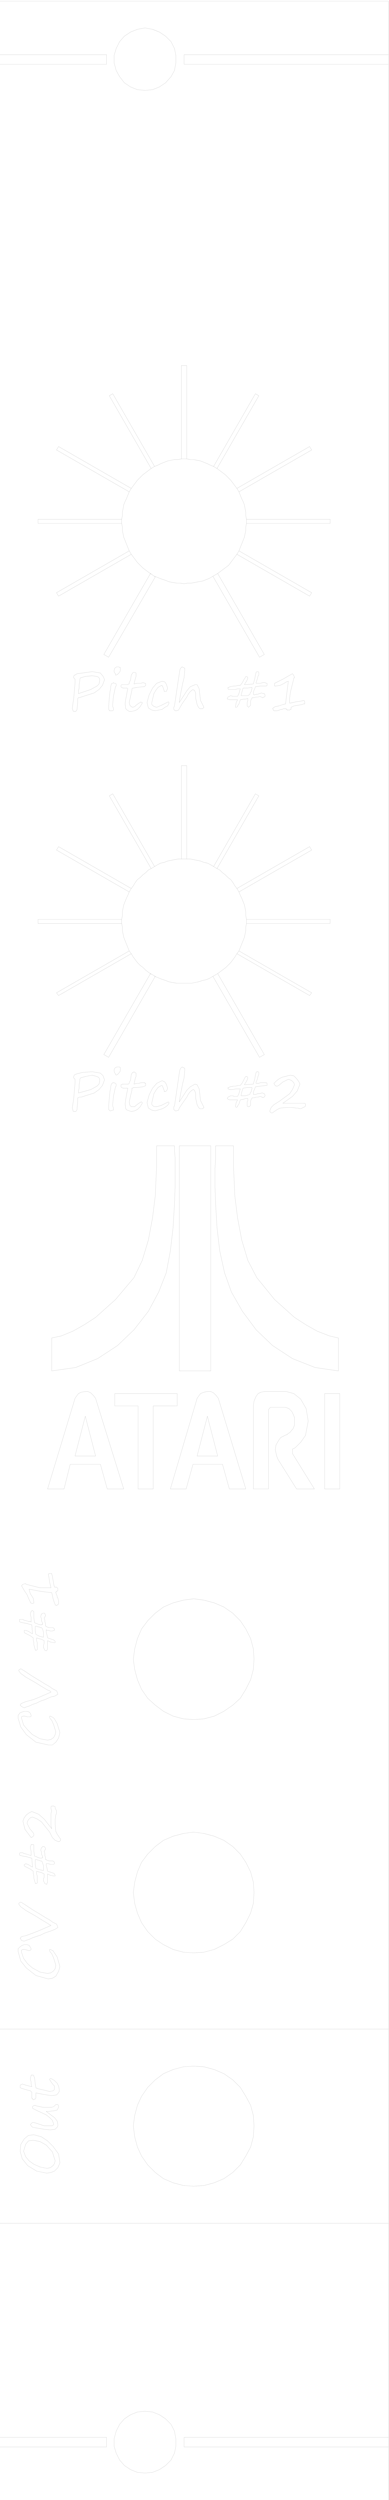 <?xml version="1.0" encoding="UTF-8" standalone="no"?>
<!-- Created with Inkscape (http://www.inkscape.org/) -->

<svg
   version="1.1"
   id="svg2"
   xml:space="preserve"
   width="20.003mm"
   height="128.482mm"
   viewBox="0 0 75.6 485.6"
   sodipodi:docname="Atari Punk Console Front.svg"
   inkscape:version="1.1.1 (3bf5ae0d25, 2021-09-20)"
   xmlns:inkscape="http://www.inkscape.org/namespaces/inkscape"
   xmlns:sodipodi="http://sodipodi.sourceforge.net/DTD/sodipodi-0.dtd"
   xmlns="http://www.w3.org/2000/svg"
   xmlns:svg="http://www.w3.org/2000/svg"><defs
     id="defs6" /><sodipodi:namedview
     id="namedview4"
     pagecolor="#ffffff"
     bordercolor="#666666"
     borderopacity="1.0"
     inkscape:pageshadow="2"
     inkscape:pageopacity="0"
     inkscape:pagecheckerboard="0"
     showgrid="false"
     inkscape:document-units="mm"
     units="mm"
     fit-margin-top="0"
     fit-margin-left="0"
     fit-margin-right="0"
     fit-margin-bottom="0"
     inkscape:zoom="6.2145885"
     inkscape:cx="58.16958"
     inkscape:cy="-99.202063"
     inkscape:window-width="1920"
     inkscape:window-height="1057"
     inkscape:window-x="1912"
     inkscape:window-y="-8"
     inkscape:window-maximized="1"
     inkscape:current-layer="g8" /><g
     id="g8"
     inkscape:groupmode="layer"
     inkscape:label="Atari Punk Console Front"
     transform="matrix(1.333,0,0,-1.333,-334.4,904.933)"><g
       id="g10"
       transform="translate(277.7,669.5)"
       style="vector-effect:non-scaling-stroke;stroke-width:0.007;stroke-miterlimit:4;stroke-dasharray:none;-inkscape-stroke:hairline"><path
         d="M 0,0 H 29.8 M 0,1.4 V 0 M 29.8,1.4 H 0 M 29.8,0 V 1.4 M -26.9,0 h 15.6 m 0,0 v 1.4 m 0,0 h -15.6 m 0,0 V 0 m 26.5,-57.5 h 0.8 m -0.8,13.6 v -13.6 m 0.8,0 v 13.6 m 0,0 h -0.8 m 11.3,-4.4 -0.5,0.3 M 4.3,-58.6 4.8,-58.9 M 10.4,-48 4.3,-58.6 m 0.5,-0.3 6.1,10.6 m -21.3,0.3 -0.5,-0.3 m 6.1,-10.6 0.5,0.3 m -6.6,10.3 6.1,-10.6 m 0.5,0.3 -6.1,10.6 m -7.9,-7.7 -0.3,-0.5 m 10.6,-6.1 0.3,0.5 m 0,0 -10.6,6.1 m -0.3,-0.5 10.6,-6.1 m 26.6,6.1 -0.3,0.5 M 7.7,-61.8 8,-62.3 m 0,0 10.6,6.1 m -0.3,0.5 -10.6,-6.1 m -29,-4.5 v -0.6 m 0,0 h 12.2 m 0,0.6 h -12.2 m 12.2,-0.6 v 0.6 m 30.4,-0.6 v 0.6 M 9.1,-66.9 h 12.2 m -12.2,0.6 v -0.6 m 12.2,0.6 H 9.1 m -27.7,-10.7 0.3,-0.5 m 10.6,6.1 -0.3,0.5 m -10.3,-6.6 10.6,6.1 M -8,-70.9 -18.6,-77 m 36.9,-0.5 0.3,0.5 m -10.9,5.6 10.6,-6.1 M 8,-70.9 7.7,-71.4 M 18.6,-77 8,-70.9 m 3,-15.5 0.7,0.4 M 4.2,-74.6 11,-86.4 m 0.7,0.4 -6.8,11.8 m 0,0 -0.7,-0.4 m -15.2,-11.8 6.8,11.7 m -7.5,-11.3 0.7,-0.4 m 6.1,12.2 -6.8,-11.8 m 7.5,11.3 -0.7,0.5 M -9.9,-89 H -10 v 0.1 0.1 m 0,0 -0.1,0.1 m 0,0 -0.1,0.2 v 0.2 m 0,0 0.1,0.3 0.1,0.1 0.2,0.1 h 0.2 m 0,0 h 0.1 l 0.1,-0.1 h 0.1 V -88 m 0,0 v -0.4 l -0.2,-0.3 -0.2,-0.2 -0.2,-0.1 m 9.2,-4 1.1,1.7 0.5,0.6 0.7,0.3 m 0,0 H 1.9 L 2,-90.6 2.2,-91 2.3,-91.9 m 0,0 0.1,-0.8 0.3,-0.6 m 0,0 0.1,-0.2 0.1,-0.2 m 0,0 -0.1,-0.1 -0.1,-0.1 H 2.5 m 0,0 H 2.3 l -0.2,0.2 -0.2,0.4 -0.2,0.9 m 0,0 v 0.7 l -0.1,0.3 -0.1,0.2 H 1.4 l -0.1,0.1 m 0,0 -0.4,-0.3 -0.3,-0.4 -0.2,-0.4 -0.7,-1 m 0,0 -0.4,-0.7 -0.1,-0.2 -0.3,-0.1 m 0,0 h -0.2 l -0.1,0.1 -0.1,0.1 v 0.1 m 0,0 v 0.2 l 0.1,0.2 m 0,0 0.4,2.7 0.3,2 m 0.4,1 0.2,-0.1 0.2,-0.1 v -0.2 -0.1 m -0.3,-1.9 -0.3,-1.5 -0.2,-1.2 m 0,0 v 0 -0.1 m 0,0 v 0 m 0.8,4.7 -0.1,-1.1 -0.2,-0.8 m -0.5,1.4 0.1,0.6 0.1,0.2 0.1,0.1 0.1,0.1 m 15.9,-5.9 v -0.2 m 0,0 V -94 h -0.1 l -0.1,-0.1 h -0.3 m 0,0 H 15 v 0.1 h -0.1 m 0,0 v 0.1 h -0.1 m 0,0 H 14.5 L 14.3,-94 h -0.2 l -0.2,-0.1 m 0,0 -0.3,-0.1 h -0.3 m 0,0 h -0.2 l -0.1,0.1 v 0.1 l -0.1,0.1 m 0,0 0.1,0.1 0.1,0.1 0.2,0.1 0.5,0.1 m 0,0 0.6,0.2 0.4,0.1 m 0,0 0.1,0.9 0.1,0.8 m 0,0 0.2,1.6 m 0,0 -0.3,-0.1 -0.3,-0.2 m 0,0 -0.6,-0.3 -0.6,-0.1 m 0,0 h -0.1 -0.1 v 0.2 m 0,0 v 0.1 0.1 l 0.2,0.1 0.4,0.2 0.6,0.3 0.7,0.4 0.7,0.4 m 0,0 0.1,-0.1 0.1,-0.2 0.1,-0.2 m 0,0 v -0.1 H 16 v -0.1 m 0,0 -0.5,-2 -0.1,-0.8 v -0.8 m 0,0 0.5,0.1 0.4,0.1 m 0,0 0.7,0.1 0.5,0.1 m 0,0 0.1,-0.2 V -93 m 0,0 v -0.2 h -0.1 -0.1 l -0.2,-0.1 -0.6,-0.1 m 0,0 -0.6,-0.1 -0.4,-0.2 m -31.5,4.1 -0.1,0.1 -0.1,0.1 v 0.2 m 0,0 0.1,0.2 h 0.1 l 0.3,0.2 0.8,0.1 1.4,0.2 m 1.8,-1.2 -0.3,-0.8 -0.5,-0.6 -0.7,-0.5 -1.9,-0.6 m 0,0 -0.3,-0.1 h -0.1 l -0.1,-0.1 v -0.1 -0.1 -0.3 l -0.1,-1 m 0,0 V -94 l -0.1,-0.2 -0.1,-0.1 h -0.1 m 0,0 h -0.2 l -0.1,0.1 v 0.1 l -0.1,0.2 m 0,0 0.1,0.8 0.1,0.6 m 0,0 0.2,2.3 m 0,0 v 0.3 0.3 m 0.8,0.2 -0.1,-0.2 v -0.2 m 0,0 -0.1,-0.6 v -0.5 m 0,0 -0.1,-0.4 v -0.4 m 0,0 1.8,0.6 0.9,0.5 0.3,0.3 0.1,0.5 m 0,0 v 0.2 l -0.1,0.2 -0.1,0.1 -0.2,0.1 -0.7,0.1 m 0,0 -1,-0.1 -0.7,-0.2 m 1.7,0.9 1.2,-0.2 0.4,-0.5 0.1,-0.2 0.1,-0.3 m 4.3,-0.6 0.4,0.1 h 0.3 m 0,0 h 0.3 l 0.3,0.1 m 0,0 0.3,-0.1 h 0.1 v -0.2 m 0,0 v -0.1 l -0.1,-0.1 -0.1,-0.1 H -6 m 0,0 -0.9,-0.1 -0.5,-0.1 H -7.5 L -7.6,-91 v -0.2 L -7.8,-92.1 -8,-93 m 0,0 0.1,-0.4 0.1,-0.1 0.1,-0.1 0.2,-0.1 m 0,0 0.3,0.1 0.2,0.2 0.4,0.3 m 0,0 0.2,0.1 0.1,0.1 m 0,0 0.1,-0.1 h 0.1 v -0.1 m 0,0 -0.3,-0.5 -0.4,-0.4 -0.4,-0.2 -0.5,-0.1 m 0,0 H -8 l -0.3,0.2 -0.2,0.2 -0.1,0.7 m 0,0 0.1,0.7 0.1,0.5 m 0,0 0.1,0.6 0.1,0.4 m 0,0 -0.1,0.1 m 0,0 h -0.4 m 0,0 h -0.2 l -0.2,0.1 -0.1,0.1 v 0.1 m 0,0 v 0.1 l 0.1,0.1 H -9 m 0,0 h 0.8 m 0,0 0.1,0.1 H -8 v 0.2 l 0.2,0.4 0.1,0.7 m 0,0 0.2,0.3 0.1,0.1 h 0.1 m 0,0 h 0.1 l 0.2,-0.1 v -0.1 -0.1 m 0,0 v -0.3 l -0.1,-0.3 m 0,0 -0.2,-0.8 m 17.7,-0.4 -0.1,-0.3 -0.1,-0.2 m 0,0 -0.1,-0.3 v -0.2 m 0,0 v -0.1 l 0.1,-0.1 m 0,0 0.3,0.1 h 0.2 m 0,0 0.3,0.1 0.3,0.1 m 0,0 0.2,-0.1 h 0.1 0.1 l 0.1,-0.2 v -0.2 m 0,0 -0.1,-0.1 h -0.1 l -0.1,-0.1 m 0,0 h -0.1 l -0.1,0.1 m 0,0 h -0.1 l -0.1,0.1 m 0,0 -0.3,-0.1 h -0.3 m 0,0 -0.3,-0.1 H 9.9 m 0,0 v -0.1 l -0.1,-0.1 m 0,0 -0.1,-0.3 v -0.3 m 0,0 v -0.2 m 0,0 v -0.1 l -0.1,-0.1 -0.1,-0.1 -0.1,-0.1 m 0,0 -0.1,0.1 -0.1,0.1 v 0.2 m 0,0 v 0.3 l 0.1,0.3 m 0,0 v 0.2 0.1 m 0,0 L 9,-92.5 H 8.7 m 0,0 -0.5,-0.1 m 0,0 -0.2,-0.6 -0.2,-0.3 v -0.1 l -0.2,-0.1 m 0,0 v 0 H 7.5 v 0.1 m 0,0 0.1,0.6 0.2,0.4 m 0,0 H 7 6.6 l -0.2,0.1 H 6.3 v 0.1 m 0,0 0.1,0.2 0.2,0.1 0.2,0.1 m 0,0 0.3,-0.1 h 0.2 m 0,0 h 0.3 0.2 m 0,0 0.1,0.2 0.1,0.2 m 0,0 0.1,0.4 0.1,0.3 m 0,0 H 7.8 l -0.3,-0.1 m 0,0 H 7.1 6.9 m 0,0 H 6.6 6.5 L 6.4,-91 m 0,0 v 0.1 0.1 h 0.1 l 0.2,0.1 0.5,0.1 m 0,0 h 0.2 0.1 m 0,0 0.4,0.1 h 0.3 m 0,0 0.3,0.4 0.2,0.4 m 0,0 0.2,0.3 0.1,0.2 h 0.2 m 0,0 v 0 -0.1 l 0.1,-0.1 m 0,0 -0.1,-0.3 -0.1,-0.2 m 0,0 -0.2,-0.3 -0.1,-0.2 m 0,0 1.3,0.1 m 0,0 0.1,0.4 0.1,0.3 m 0,0 0.1,0.6 0.1,0.4 m 0.2,0.1 h 0.1 l 0.1,-0.1 v -0.1 m 0,0 V -89 l -0.1,-0.1 m 0,0 -0.1,-0.4 -0.1,-0.3 m 0,0 -0.1,-0.3 v -0.1 m 0,0 h 0.4 0.2 m 0,0 0.4,0.1 h 0.3 m 0,0 0.2,-0.1 h 0.1 v -0.1 -0.1 m 0,0 v -0.1 L 12,-90.6 m 0,0 h -0.9 l -0.7,-0.1 M 9.9,-90.8 9.2,-90.9 H 8.6 m 0,0 -0.2,-0.7 -0.1,-0.4 m 0,0 H 8.7 9 m 0,0 h 0.3 l 0.3,0.2 m 0,0 v 0.1 l 0.1,0.2 m 0,0 0.1,0.1 v 0.2 m 0,0 0.1,0.2 v 0.2 m 0.6,2.2 0.1,0.1 h 0.1 m -21.1,-4.7 v -0.4 l 0.1,-0.2 m 0,0 v -0.1 m 0,0 v -0.2 l -0.1,-0.1 h -0.3 m 0,0 h -0.1 -0.1 v 0.1 L -11,-94 v 0.4 m 0,0 0.1,1.3 0.1,0.9 m 0,0 0.1,0.4 v 0.3 m 0,0 0.1,0.4 0.1,0.1 h 0.1 l 0.1,0.1 m 0,0 0.1,-0.1 h 0.2 l 0.1,-0.1 v -0.1 m 0,0 v -0.2 l -0.1,-0.1 m 0,0 -0.3,-1.4 -0.1,-1.1 m 6.2,-1 -0.5,0.1 -0.5,0.3 -0.1,0.4 -0.1,0.4 m 2.2,3.1 0.4,-0.1 0.2,-0.3 0.2,-0.6 m 0,0 -0.1,-0.3 -0.1,-0.2 h -0.1 m 0,0 h -0.1 -0.1 v 0.1 L -3,-91 m 0,0 -0.1,0.3 -0.1,0.1 v 0.1 h -0.1 m 0,0 -0.5,-0.3 -0.3,-0.4 -0.3,-0.5 -0.3,-1.3 m 0,0 v -0.3 l 0.2,-0.2 0.2,-0.1 0.3,-0.1 m 0,0 0.7,0.3 0.6,0.3 m 0,0 0.2,0.1 0.2,0.1 m 0,0 v 0 l 0.1,-0.1 v -0.1 m 0,0 -0.2,-0.4 -0.4,-0.2 -0.4,-0.3 -1,-0.2 m -1.2,1.2 0.3,1.1 0.5,1 0.6,0.7 0.8,0.3 m 2.8,-25.9 h 0.8 m -0.8,13.6 v -13.6 m 0.8,0 v 13.6 m 0,0 h -0.8 m 11.3,-4.4 -0.5,0.3 m -6.1,-10.6 0.5,-0.3 m 5.6,10.9 -6.1,-10.6 m 0.5,-0.3 6.1,10.6 m -21.3,0.3 -0.5,-0.3 m 6.1,-10.6 0.5,0.3 m -6.6,10.3 6.1,-10.6 m 0.5,0.3 -6.1,10.6 m -7.9,-7.7 -0.3,-0.5 m 10.6,-6.1 0.3,0.5 m -10.9,5.6 10.6,-6.1 m 0.3,0.5 -10.6,6.1 m 36.9,-0.5 -0.3,0.5 m -10.6,-6.1 0.3,-0.5 m 0,0 10.6,6.1 m -0.3,0.5 -10.6,-6.1 m 13.6,-5.1 v 0.6 m -12.2,-0.6 h 12.2 m -12.2,0.6 v -0.6 m 12.2,0.6 H 9.1 m -30.4,0 v -0.6 m 0,0 h 12.2 m 0,0.6 h -12.2 m 12.2,-0.6 v 0.6 m 27.4,-11.1 0.3,0.4 m -10.9,5.7 10.6,-6.1 m -10.3,6.5 -0.3,-0.4 m 10.9,-5.7 -10.6,6.1 m -26.6,-6.1 0.3,-0.4 m 0,0 10.6,6.1 m -0.3,0.4 -10.6,-6.1 m 10.9,5.7 -0.3,0.4 m 19,-15.5 0.7,0.4 m -7.5,11.4 6.8,-11.8 m -6.1,12.2 -0.7,-0.4 m 7.5,-11.4 -6.8,11.8 m -16.6,-11.8 0.7,-0.4 m 6.8,11.8 -0.7,0.4 m 0,0 -6.8,-11.8 m 0.7,-0.4 6.8,11.8 m -17.6,-94.2 0.3,-0.1 0.2,-0.1 m 0,0 0.3,-0.1 h 0.2 m 0,0 h 0.1 v 0.1 h 0.1 m 0,0 -0.1,0.3 -0.1,0.2 m 0,0 v 0.3 l -0.1,0.3 m 0,0 0.1,0.4 h 0.1 l 0.1,0.1 h 0.2 m 0,0 h 0.1 v -0.1 l 0.1,-0.2 m 0,0 v -0.1 l -0.1,-0.1 m 0,0 v -0.1 l -0.1,-0.1 m 0,0 0.1,-0.3 v -0.2 m 0,0 0.1,-0.4 v -0.3 m 0,0 h 0.1 l 0.1,-0.1 m 0,0 0.3,-0.1 h 0.3 m 0,0 h 0.2 m 0,0 h 0.1 l 0.1,-0.1 0.1,-0.1 v -0.1 m 0,0 v -0.1 H -19 l -0.2,-0.1 m 0,0 h -0.3 l -0.3,0.1 m 0,0 H -20 l -0.1,0.1 m 0,0 v -0.4 l 0.1,-0.3 m 0,0 0.1,-0.5 m 0,0 0.6,-0.2 0.3,-0.1 0.1,-0.1 0.1,-0.1 m 0,0 v -0.1 -0.1 h -0.1 -0.1 m 0,0 -0.5,0.1 -0.4,0.2 m 0,0 v -0.8 -0.4 l -0.1,-0.2 -0.1,-0.1 m 0,0 -0.2,0.1 -0.1,0.2 -0.1,0.2 m 0,0 v 0.3 l 0.1,0.3 m 0,0 v 0.2 0.2 m 0,0 -0.2,0.1 -0.2,0.1 m 0,0 -0.4,0.1 -0.3,0.1 m 0,0 v -0.4 l 0.1,-0.3 m 0,0 v -0.3 -0.3 m 0,0 v -0.3 -0.1 l -0.1,-0.1 h -0.1 m 0,0 v 0 h -0.1 v 0.1 l -0.1,0.3 -0.1,0.4 m 0,0 v 0.2 0.1 m 0,0 -0.1,0.4 v 0.3 m 0,0 -0.4,0.3 -0.4,0.2 m 0,0 -0.4,0.2 -0.1,0.1 v 0.2 m 0,0 v 0 0.1 h 0.1 0.1 m 0,0 0.3,-0.1 0.2,-0.1 m 0,0 0.3,-0.2 0.2,-0.1 m 0,0 -0.1,1.3 m 0,0 -0.4,0.1 -0.3,0.1 m 0,0 -0.6,0.1 -0.4,0.1 m 0,0 -0.1,0.1 v 0.1 m 0,0 v 0.1 0.1 h 0.1 0.1 m 0,0 h 0.3 l 0.1,-0.1 m 0,0 0.4,-0.1 0.3,-0.1 m 0,0 h 0.3 l 0.1,-0.1 m 0,0 v 0.4 0.3 m 0,0 -0.1,0.3 v 0.3 m 0,0 0.1,0.2 v 0.1 l 0.2,0.1 m 0,0 0.1,-0.1 0.1,-0.1 m 0,0 v -0.9 l 0.1,-0.7 m 0.1,-0.5 v -0.7 l 0.1,-0.5 m 0,0 0.6,-0.3 0.5,-0.1 m 0,0 v 0.4 0.3 m 0,0 -0.1,0.4 -0.1,0.2 m 0,0 -0.1,0.1 H -21 m 0,0 -0.1,0.1 h -0.2 m 0,0 -0.2,0.1 h -0.2 m 21,76.4 1.1,1.7 0.5,0.5 0.7,0.4 m 0,0 0.3,-0.1 0.1,-0.2 0.2,-0.4 0.1,-0.8 m 0,0 0.1,-0.9 0.3,-0.6 m 0,0 0.1,-0.2 0.1,-0.2 m 0,0 -0.1,-0.1 -0.1,-0.1 H 2.5 m 0,0 H 2.3 l -0.2,0.2 -0.2,0.4 -0.2,0.9 m 0,0 v 0.7 l -0.1,0.3 -0.1,0.2 -0.1,0.1 H 1.3 m 0,0 -0.4,-0.3 -0.3,-0.4 -0.2,-0.4 -0.7,-1 m 0,0 -0.4,-0.6 -0.1,-0.3 -0.3,-0.1 m 0,0 h -0.2 l -0.1,0.1 -0.1,0.1 v 0.1 m 0,0 v 0.3 l 0.1,0.1 m 0,0 0.4,2.7 0.3,2.1 m 0,0 0.1,0.5 0.1,0.2 0.1,0.1 0.1,0.1 m 0,0 0.2,-0.1 0.2,-0.1 v -0.2 -0.1 m 0,0 -0.1,-1.1 -0.2,-0.8 m 0,0 -0.3,-1.5 -0.2,-1.2 m 0,0 v 0 m 0,0 v 0 m -9.2,3.9 -0.1,0.1 v 0.1 m 0,0 -0.1,0.1 m 0,0 -0.1,0.3 v 0.2 m 0,0 0.1,0.2 0.1,0.1 0.2,0.1 h 0.2 m 0.3,-0.2 v -0.4 l -0.2,-0.3 -0.2,-0.2 -0.2,-0.1 m 0.3,1.2 h 0.1 0.1 l 0.1,-0.1 v -0.1 m 2,-2.3 0.4,0.1 h 0.3 m 0,0 0.3,0.1 H -6 m 0,0 h 0.3 v -0.1 h 0.1 v -0.2 m 0,0 v -0.1 l -0.1,-0.1 H -5.8 L -6,-149 m 0,0 -0.9,-0.1 h -0.5 l -0.1,-0.1 h -0.1 v -0.3 l -0.2,-0.8 -0.2,-0.9 m 0,0 0.1,-0.5 0.1,-0.1 0.1,-0.1 h 0.2 m 0,0 h 0.3 l 0.2,0.2 0.4,0.3 m 0,0 0.2,0.1 0.1,0.1 m 0,0 h 0.1 l 0.1,-0.1 v -0.1 m 0,0 -0.3,-0.5 -0.4,-0.4 -0.4,-0.2 -0.5,-0.1 m 0,0 -0.3,0.1 -0.3,0.1 -0.2,0.2 -0.1,0.7 m 0,0 0.1,0.7 0.1,0.6 m 0,0 0.1,0.5 0.1,0.5 m 0,0 h -0.1 m 0,0 h -0.4 m 0,0 h -0.2 l -0.2,0.1 -0.1,0.1 v 0.2 m 0,0 v 0.1 h 0.1 l 0.1,0.1 m 0,0 h 0.8 m 0,0 h 0.1 l 0.1,0.1 v 0.1 l 0.2,0.4 0.1,0.8 m 0,0 0.2,0.3 h 0.1 l 0.1,0.1 m 0,0 0.1,-0.1 0.2,-0.1 v -0.1 -0.1 m -0.1,-0.5 -0.2,-0.9 m 0.3,1.4 v -0.3 l -0.1,-0.2 m -8.8,-0.2 -0.1,0.1 -0.1,0.1 v 0.2 m 0,0 0.1,0.2 0.1,0.1 0.3,0.1 0.8,0.2 1.4,0.1 m 0,0 1.2,-0.2 0.4,-0.4 0.1,-0.3 0.1,-0.3 m 0,0 -0.3,-0.8 -0.5,-0.6 -0.7,-0.5 -1.9,-0.6 m 0,0 h -0.3 l -0.1,-0.1 h -0.1 v -0.2 -0.1 -0.2 l -0.1,-1 m 0,0 v -0.2 l -0.1,-0.2 -0.1,-0.1 h -0.1 m 0,0 h -0.2 l -0.1,0.1 v 0.1 l -0.1,0.3 m 0,0 0.1,0.7 0.1,0.6 m 0,0 0.2,2.3 m 0,0 v 0.3 0.3 m 0.8,0.2 -0.1,-0.2 v -0.2 m 0,0 -0.1,-0.6 v -0.5 m 0,0 -0.1,-0.4 v -0.3 m 0,0 1.8,0.5 0.9,0.5 0.3,0.3 0.1,0.5 m 0,0 v 0.2 l -0.1,0.2 -0.1,0.1 -0.2,0.1 -0.7,0.2 m 0,0 -1,-0.2 -0.7,-0.2 m 25.5,-1.3 -0.1,-0.3 -0.1,-0.2 m 0,0 -0.1,-0.3 v -0.2 m 0,0 v -0.1 h 0.1 m 0,0 h 0.3 l 0.2,0.1 m 0,0 H 11 l 0.3,0.1 m 0,0 h 0.2 l 0.1,-0.1 h 0.1 l 0.1,-0.2 v -0.1 m 0,0 -0.1,-0.2 h -0.1 l -0.1,-0.1 m 0,0 -0.1,0.1 h -0.1 m 0,0 -0.1,0.1 h -0.1 m 0,0 -0.3,-0.1 h -0.3 m 0,0 -0.3,-0.1 H 9.9 m 0,0 v -0.1 l -0.1,-0.1 m 0,0 -0.1,-0.3 v -0.2 m 0,0 v -0.3 m 0,0 v -0.1 l -0.1,-0.1 -0.1,-0.1 H 9.4 m 0,0 H 9.3 l -0.1,0.1 v 0.2 m 0,0 v 0.4 l 0.1,0.2 m 0,0 v 0.2 0.1 m 0,0 H 9 l -0.3,-0.1 m 0,0 -0.5,-0.1 m 0,0 -0.2,-0.6 -0.2,-0.3 v -0.1 L 7.6,-152 m 0,0 v 0 l -0.1,0.1 v 0.1 m 0,0 0.1,0.5 0.2,0.4 m 0,0 H 7 6.6 l -0.2,0.1 -0.1,0.1 m 0,0 0.1,0.2 0.2,0.1 0.2,0.1 m 0,0 h 0.3 l 0.2,-0.1 m 0,0 h 0.3 0.2 m 0,0 0.1,0.2 0.1,0.2 m 0,0 0.1,0.4 0.1,0.3 m 0,0 H 7.8 7.5 m 0,0 -0.4,-0.1 H 6.9 m 0,0 H 6.6 l -0.1,0.1 H 6.4 v 0.1 m 0,0 v 0 0.1 h 0.1 l 0.2,0.1 0.5,0.1 m 0,0 h 0.2 0.1 m 0,0 0.4,0.1 h 0.3 m 0,0 0.3,0.4 0.2,0.4 m 0,0 0.2,0.4 0.1,0.1 h 0.2 m 0,0 v 0 l 0.1,-0.2 m 0,0 -0.1,-0.3 -0.1,-0.2 m 0,0 -0.2,-0.3 -0.1,-0.2 m 0,0 1.3,0.1 m 0,0 0.1,0.4 0.1,0.3 m 0.4,1.1 h 0.1 l 0.1,-0.1 v -0.1 m -0.1,-0.4 -0.1,-0.4 -0.1,-0.3 m 0,0 -0.1,-0.2 v -0.2 m 0,0 h 0.4 l 0.2,0.1 m 0,0 h 0.4 0.3 m 0,0 H 12 l 0.1,-0.1 v -0.2 m 0,0 v -0.1 H 12 m 0,0 -0.9,-0.1 -0.7,-0.1 m -0.5,-0.1 H 9.2 l -0.6,-0.1 m 0,0 -0.2,-0.6 -0.1,-0.5 m 0,0 H 8.7 9 m 0,0 0.3,0.1 0.3,0.1 m 0,0 v 0.1 l 0.1,0.2 m 0,0 0.1,0.1 v 0.2 m 0,0 0.1,0.2 v 0.2 m 0.4,1.2 0.1,0.6 0.1,0.4 m 0,0 0.1,0.1 h 0.1 m 0.2,-0.2 v -0.2 l -0.1,-0.2 m 3.6,-4 h 0.4 0.2 m 0,0 h 1.6 m 0,0 h 0.4 0.3 m 0,0 h 0.1 0.1 m 0,0 h 0.1 l 0.1,-0.1 v -0.1 m 0,0 v -0.2 l -0.1,-0.1 -0.2,-0.1 -0.4,-0.2 m 0,0 h -0.1 m 0,0 -0.3,0.1 h -0.2 m 0,0 -0.8,0.1 h -0.5 m 0,0 -1.1,-0.1 -0.4,-0.2 -0.3,-0.2 m 0,0 -0.3,-0.2 -0.1,-0.1 h -0.1 m 0,0 h -0.1 l -0.1,0.1 -0.1,0.1 v 0.1 m 0,0 0.2,0.5 0.4,0.4 0.8,0.5 m 0,0 1.5,1.1 0.4,0.6 0.3,0.7 m 0,0 -0.1,0.3 -0.3,0.3 -0.2,0.1 -0.3,0.1 m 0,0 -0.4,-0.2 -0.4,-0.2 -0.6,-0.5 m 0,0 -0.2,-0.1 h -0.2 m 0,0 -0.1,0.1 -0.1,0.1 -0.1,0.2 m 0,0 0.4,0.4 0.4,0.3 0.4,0.2 1.2,0.3 m 1.4,-1.3 -0.4,-1 -0.7,-0.8 -1.4,-1 m 1.1,4.1 0.5,-0.1 0.4,-0.4 0.3,-0.4 0.2,-0.4 m -21.1,-3.9 -0.5,0.1 -0.5,0.3 -0.1,0.4 -0.1,0.4 m 0,0 0.3,1.1 0.5,1 0.6,0.7 0.8,0.4 m 0,0 0.4,-0.2 0.2,-0.3 0.2,-0.6 m 0,0 -0.1,-0.3 -0.1,-0.1 -0.1,-0.1 m 0,0 h -0.1 -0.1 v 0.2 l -0.1,0.2 m 0,0 -0.1,0.3 -0.1,0.2 h -0.1 m 0,0 -0.5,-0.3 -0.3,-0.4 -0.3,-0.5 -0.3,-1.3 m 0,0 v -0.3 l 0.2,-0.2 0.2,-0.1 H -4 m 0,0 0.7,0.2 0.6,0.3 m 0,0 0.2,0.1 0.2,0.1 m 0,0 v 0 l 0.1,-0.1 v -0.1 m 0,0 -0.2,-0.3 -0.4,-0.3 -0.4,-0.2 -1,-0.3 m -6.2,1 v -0.3 l 0.1,-0.3 m 0,0 v -0.1 m 0,0 v -0.2 h -0.1 l -0.3,-0.1 m 0,0 h -0.1 l -0.1,0.1 -0.1,0.1 v 0.5 m 0,0 0.1,1.2 0.1,1 m 0,0 0.1,0.3 v 0.3 m 0,0 0.1,0.4 0.1,0.1 0.1,0.1 h 0.1 m 0,0 h 0.1 l 0.2,-0.1 0.1,-0.1 v -0.1 m 0,0 v -0.2 L -10,-149 m 0,0 -0.3,-1.4 -0.1,-1.1 m -8.5,-70.4 h 0.3 m 0,0 v 0 l 0.1,-0.1 0.1,-0.1 v -0.3 m 0,0 v 0 l -0.1,-0.1 h -0.1 m 0,0 v -0.1 h -0.1 v -0.1 m 0,0 0.1,-0.3 0.1,-0.2 v -0.2 l 0.1,-0.1 m 0,0 0.1,-0.4 v -0.3 m 0,0 v -0.1 l -0.1,-0.2 h -0.1 l -0.1,-0.1 m 0,0 -0.2,0.1 v 0.1 l -0.1,0.2 -0.2,0.6 m 0,0 -0.1,0.5 -0.1,0.4 m 0,0 -1,0.1 -0.7,0.1 m 0,0 -1.6,0.3 m 0,0 0.1,-0.4 0.1,-0.3 m 0,0 0.4,-0.6 0.1,-0.6 m 0,0 v -0.1 l -0.2,-0.1 m 0,0 h -0.1 l -0.1,0.1 h -0.1 v 0.1 l -0.2,0.4 -0.3,0.7 -0.4,0.6 -0.4,0.7 m 0,0 0.1,0.1 0.1,0.1 0.3,0.1 m 0,0 h 0.1 l 0.1,-0.1 m 0,0 2,-0.5 h 0.8 0.8 m 0,0 -0.1,0.4 -0.1,0.4 m 0,0 -0.1,0.7 -0.1,0.5 m 0,0 0.2,0.1 h 0.1 m 0,0 h 0.2 v -0.1 l 0.1,-0.3 0.1,-0.6 m 0,0 0.1,-0.6 0.1,-0.4 m -4.4,-17.6 -0.4,0.2 -0.1,0.1 -0.1,0.1 m 0,0 0.1,0.1 v 0.1 l 0.2,0.1 0.5,0.2 m 0,0 1.1,0.3 1,0.4 1.6,0.7 m 0,0 -0.2,0.2 -0.3,0.1 m 0,0 -1,0.6 -0.8,0.5 m 0,0 -1.4,0.8 -0.4,0.3 -0.3,0.2 -0.3,0.4 m 0,0 v 0.1 l 0.1,0.1 0.2,0.1 m 0.5,-0.3 1.2,-0.8 1,-0.6 m 0,0 0.8,-0.5 0.7,-0.4 m 0,0 0.4,-0.3 0.4,-0.2 m 0,0 0.2,-0.1 0.1,-0.2 0.1,-0.3 m 0,0 -0.3,-0.2 -0.2,-0.1 -0.5,-0.1 m 0,0 -0.9,-0.4 -0.6,-0.2 -0.6,-0.3 -0.6,-0.2 m 0,0 -0.4,-0.2 -0.3,-0.1 -0.3,-0.1 -0.2,-0.1 m -0.5,5.7 0.2,-0.1 0.1,-0.1 0.2,-0.1 m 3.7,-6.8 v 0.1 0.1 h 0.1 m 0,0 0.4,-0.2 0.2,-0.2 0.4,-0.7 0.4,-1.3 m 0,0 -0.2,-0.8 -0.4,-0.6 -0.5,-0.4 h -0.6 m 0,0 -1.8,0.4 -1.4,1.1 -0.8,1.1 -0.4,1.3 m 0,0 v 0.4 l 0.3,0.4 0.3,0.1 0.3,0.1 m 0,0 h 0.4 l 0.3,-0.1 0.2,-0.2 0.1,-0.3 m 0,0 v -0.1 l -0.1,-0.1 h -0.2 m 0,0 h -0.2 -0.1 m 0,0 -0.3,0.1 h -0.1 m 0,0 h -0.2 l -0.2,-0.1 v -0.1 -0.1 m 0,0 0.3,-1 0.6,-0.7 0.7,-0.7 1.1,-0.6 1.1,-0.2 m 0,0 0.5,0.1 0.4,0.3 0.2,0.4 0.1,0.4 m 0,0 -0.3,1 -0.3,0.7 m 0,0 -0.2,0.2 -0.1,0.2 m 0.3,-16.2 -0.1,0.4 v 0.2 m 0,0 v 1.6 m 0,0 0.1,0.4 -0.1,0.3 m 0,0 v 0.1 0.1 m 0,0 v 0.1 l 0.1,0.1 h 0.1 m 0,0 h 0.2 l 0.2,-0.1 v -0.2 l 0.2,-0.4 m 0,0 v -0.1 m 0,0 v -0.3 l -0.1,-0.2 m 0,0 -0.1,-0.7 v -0.6 m 0,0 0.1,-1.1 0.2,-0.4 0.2,-0.3 m 0,0 0.2,-0.3 0.1,-0.1 v -0.1 m 0,0 v -0.1 l -0.1,-0.1 -0.1,-0.1 h -0.1 m 0,0 -0.5,0.2 -0.4,0.4 -0.4,0.8 m 0,0 -1.2,1.5 -0.6,0.4 -0.7,0.3 m 0,0 -0.3,-0.1 -0.3,-0.3 -0.1,-0.2 -0.1,-0.3 m 0,0 0.2,-0.4 0.2,-0.4 0.5,-0.6 m 0,0 0.1,-0.2 v -0.2 m 0,0 -0.1,-0.1 -0.1,-0.1 -0.2,-0.1 m 0,0 -0.3,0.4 -0.3,0.4 -0.3,0.4 -0.3,1.2 m 0,0 0.2,0.5 0.3,0.4 0.4,0.3 0.4,0.2 m 0,0 1,-0.4 0.8,-0.7 1.1,-1.4 m -2.5,-4 0.3,-0.1 0.2,-0.1 m 0,0 0.3,-0.1 h 0.2 m 0,0 h 0.1 v 0.1 h 0.1 m 0,0 -0.1,0.3 -0.1,0.2 m 0,0 v 0.3 l -0.1,0.3 m 0,0 0.1,0.3 0.1,0.1 0.1,0.1 h 0.2 m 0,0 0.1,-0.1 0.1,-0.2 m 0,0 v -0.1 l -0.1,-0.1 m 0,0 v -0.1 l -0.1,-0.1 m 0,0 0.1,-0.3 v -0.3 m 0,0 0.1,-0.3 v -0.3 m 0,0 h 0.1 l 0.1,-0.1 m 0,0 0.3,-0.1 h 0.3 m 0,0 h 0.2 m 0,0 h 0.1 l 0.1,-0.1 0.1,-0.1 v -0.1 m 0,0 v -0.1 l -0.1,-0.1 h -0.2 m 0,0 h -0.3 l -0.3,0.1 m 0,0 h -0.2 -0.1 m 0,0 v -0.3 l 0.1,-0.3 m 0,0 0.1,-0.5 m 0,0 0.6,-0.2 0.3,-0.1 0.1,-0.1 0.1,-0.2 m 0,0 v 0 -0.1 h -0.1 -0.1 m 0,0 -0.5,0.1 -0.4,0.2 m 0,0 v -0.8 -0.4 l -0.1,-0.2 v -0.1 h -0.1 m 0,0 -0.2,0.1 -0.1,0.2 -0.1,0.2 m 0,0 v 0.3 l 0.1,0.2 m 0,0 v 0.3 0.2 m 0,0 -0.2,0.1 -0.2,0.1 m 0,0 -0.4,0.1 -0.3,0.1 m 0,0 v -0.4 l 0.1,-0.3 m 0,0 v -0.4 -0.2 m 0,0 v -0.3 -0.1 l -0.1,-0.1 h -0.1 m 0,0 v 0 h -0.1 v 0.1 l -0.1,0.3 -0.1,0.4 m 0,0 v 0.2 0.1 m 0,0 -0.1,0.4 v 0.3 m 0,0 -0.4,0.3 -0.4,0.2 m 0,0 -0.4,0.2 -0.1,0.1 v 0.2 m 0,0 v 0 h 0.1 l 0.1,0.1 m 0,0 0.3,-0.1 0.2,-0.1 m 0,0 0.3,-0.2 0.2,-0.1 m 0,0 -0.1,1.3 m 0,0 -0.4,0.1 -0.3,0.1 m 0,0 -0.6,0.1 -0.4,0.1 m 0,0 -0.1,0.1 v 0.1 m 0,0 v 0.1 l 0.1,0.1 h 0.1 m 0,0 h 0.3 l 0.1,-0.1 m 0,0 0.4,-0.1 0.3,-0.1 m 0,0 0.3,-0.1 h 0.1 m 0,0 v 0.4 0.2 m 0,0 -0.1,0.4 v 0.3 m 0,0 0.1,0.2 v 0.1 h 0.2 m 0,0 h 0.1 l 0.1,-0.1 m 0,0 v -0.9 l 0.1,-0.7 m 0.1,-0.5 v -0.7 l 0.1,-0.6 m 0,0 0.6,-0.2 0.5,-0.1 m 0,0 v 0.4 0.3 m 0,0 -0.1,0.3 -0.1,0.3 m 0,0 -0.1,0.1 H -21 m 0,0 -0.1,0.1 h -0.2 m 0,0 -0.2,0.1 h -0.2 m -1.6,-11.9 -0.4,0.1 -0.1,0.2 -0.1,0.1 m 0,0 0.1,0.1 v 0.1 l 0.2,0.1 0.5,0.1 m 0,0 1.1,0.4 1,0.4 1.6,0.7 m 0,0 -0.2,0.1 -0.3,0.2 m 0,0 -1,0.6 -0.8,0.5 m 0,0 -1.4,0.8 -0.4,0.3 -0.3,0.2 -0.3,0.4 m 0,0 v 0.1 l 0.1,0.1 0.2,0.1 m 0,0 0.2,-0.1 0.1,-0.1 0.2,-0.1 m 0,0 1.2,-0.8 1,-0.6 m 0,0 0.8,-0.5 0.7,-0.4 m 0,0 0.4,-0.3 0.4,-0.2 m 0,0 0.2,-0.1 0.1,-0.2 0.1,-0.3 m 0,0 -0.3,-0.2 -0.2,-0.1 -0.5,-0.2 m 0,0 -0.9,-0.3 -0.6,-0.3 -0.6,-0.2 -0.6,-0.2 m 0,0 -0.4,-0.2 -0.3,-0.1 -0.3,-0.1 -0.2,-0.1 m 3.7,-1.4 v 0.1 0.1 h 0.1 m 0,0 0.4,-0.2 0.2,-0.3 0.4,-0.6 0.4,-1.4 m 0,0 -0.2,-0.7 -0.4,-0.7 -0.5,-0.3 -0.6,-0.1 m 0,0 -1.8,0.5 -1.4,1.1 -0.8,1 -0.4,1.4 m 0,0 v 0.4 l 0.3,0.3 0.3,0.2 0.3,0.1 m 1,-0.6 v -0.1 l -0.1,-0.1 -0.2,-0.1 m 0,0 -0.2,0.1 h -0.1 m 0,0 -0.3,0.1 h -0.1 m 0,0 h -0.2 l -0.2,-0.1 v -0.1 -0.2 m 0,0 0.3,-0.9 0.6,-0.8 0.7,-0.6 1.1,-0.6 1.1,-0.2 m 0,0 0.5,0.1 0.4,0.3 0.2,0.3 0.1,0.5 m 0,0 -0.3,1 -0.3,0.7 m 0,0 -0.2,0.2 -0.1,0.2 m -3.7,0.9 h 0.4 l 0.3,-0.1 0.2,-0.3 0.1,-0.2 m 52.1,-11.7 h -56.7 m 0,-28.3 h 56.7 m -28.4,22.9 -1.5,-0.1 -1.5,-0.4 -1.4,-0.6 -1.2,-0.9 -1.1,-1.1 -0.9,-1.3 -0.6,-1.3 -0.4,-1.5 -0.2,-1.5 0.2,-1.6 0.4,-1.5 0.6,-1.3 0.9,-1.3 1.1,-1.1 1.2,-0.9 1.4,-0.6 1.5,-0.4 1.5,-0.1 m 0,0 1.5,0.1 1.5,0.4 1.4,0.6 1.3,0.9 1.1,1.1 0.8,1.3 0.7,1.3 0.4,1.5 0.1,1.6 -0.1,1.5 -0.4,1.5 -0.7,1.3 -0.8,1.3 -1.1,1.1 -1.3,0.9 -1.4,0.6 -1.5,0.4 -1.5,0.1 m -21.4,-15.6 -1.5,0.3 -1.3,0.8 -0.8,1 -0.3,1.1 m 5.8,-1.7 -0.3,-0.7 -0.5,-0.5 -0.5,-0.2 -0.6,-0.1 m -1.9,5.6 1.1,-0.3 0.9,-0.6 0.8,-0.8 0.8,-1.1 0.2,-1.3 m -5.8,1.7 0.1,1 0.5,0.8 0.6,0.5 0.8,0.1 m 3.6,4 -0.1,-0.2 -0.1,-0.2 -0.4,-0.1 -0.9,-0.1 m 1.2,1 h 0.2 l 0.1,-0.2 v -0.2 m -0.5,0.3 0.1,0.1 h 0.1 m -1.3,-0.4 h 0.6 l 0.3,0.1 0.2,0.2 m -2.7,-0.1 0.9,-0.2 h 0.7 m -1.8,0.3 0.1,-0.1 h 0.1 m -0.6,-0.2 v 0.1 l 0.1,0.1 0.3,0.1 m 0.3,-0.8 -0.4,0.2 -0.2,0.1 -0.1,0.1 v 0.1 m 3.1,-2.5 -0.2,0.6 -0.4,0.4 -0.5,0.4 -1.3,0.6 m 1.8,-2.2 h 0.4 l 0.1,0.1 0.1,0.1 m -2.3,0.1 0.9,-0.3 h 0.8 m -2.4,0.5 0.4,-0.1 0.3,-0.1 m -1.1,-0.1 0.1,0.1 0.1,0.1 0.1,0.1 h 0.1 m -0.1,-0.7 -0.1,0.1 -0.1,0.1 -0.1,0.2 m 1.4,-0.6 -0.6,0.1 -0.5,0.1 m 2.6,-0.4 -0.9,0.1 -0.6,0.1 m 2.6,0.6 v -0.2 l -0.1,-0.2 -0.3,-0.3 -0.7,-0.1 m -0.6,2.7 1.2,-0.9 0.4,-0.5 0.1,-0.5 m -1.6,1.9 v 0 h -0.1 m 0.3,0 H -20 m -3.9,3.6 v 0.2 l 0.1,0.1 h 0.1 l 0.1,0.1 m 0.1,-0.7 -0.3,0.1 -0.1,0.1 v 0.1 m 1.7,-0.9 v 0.1 l -0.1,0.1 -0.1,0.1 -0.4,0.1 -0.7,0.2 m 1.3,-1.4 v 0.8 m 0.3,-1 H -22 l -0.1,0.1 v 0.1 h -0.1 m 0.6,0.3 v -0.2 l -0.1,-0.2 h -0.1 l -0.1,-0.1 m 0.3,0.9 v -0.4 m 0,0.5 v 0 -0.1 m 1,-0.1 -0.5,0.1 -0.5,0.1 m 2.3,-0.4 -0.7,0.1 -0.6,0.1 m 2.4,0.7 v -0.3 l -0.2,-0.3 -0.2,-0.2 -0.7,-0.1 m -0.1,2.5 0.5,-0.3 0.4,-0.4 0.2,-0.4 0.1,-0.5 m -1.4,1.4 v 0.1 l 0.1,0.1 h 0.1 m 0,-0.5 -0.1,0.2 -0.1,0.1 m 0.7,-1.2 v 0.3 l -0.2,0.2 -0.3,0.4 m -0.2,-1.4 0.5,0.1 0.1,0.1 0.1,0.1 v 0.2 m -2.9,1.5 0.1,-0.9 0.1,-0.5 v -0.1 h 0.1 l 0.2,-0.1 0.9,-0.2 0.8,-0.2 m -2.5,2.4 h 0.1 l 0.1,-0.1 v -0.1 l 0.1,-0.2 m -0.6,0 0.1,0.3 v 0.1 h 0.2 m -0.2,-1 -0.1,0.3 v 0.3 m 0.2,-1.3 -0.1,0.4 v 0.3 m -0.7,-0.5 0.8,-0.2 m -1.4,0.4 0.3,-0.1 0.3,-0.1 m -3.9,8.2 v -28.3 m 56.7,0 v 28.3 m -49.8,-20.3 0.5,0.1 0.4,0.3 0.2,0.3 0.1,0.4 m -4.6,1.4 0.3,-0.8 0.5,-0.6 0.7,-0.5 0.9,-0.4 1,-0.2 m -2,4.1 -0.7,-0.1 -0.4,-0.5 -0.3,-1 m 4.6,-1.4 -0.4,1.3 -0.9,1 -0.9,0.5 -1,0.2 m 10.7,-43.3 h -15.6 m 0,-1.4 h 15.6 m 0,0 v 1.4 m -15.6,0 v -1.4 m 26.9,0 h 29.8 m 0,1.4 H 0 m 0,0 v -1.4 m 29.8,0 v 1.4 m -23.9,169.7 1,-2.8 1.6,-2.8 2,-2.7 2.4,-2.3 2.9,-1.9 3.3,-1.3 3.4,-0.5 m -17.9,32.8 v -0.7 -1.1 L 4.5,-161 v -2.4 l 0.1,-2.7 0.2,-3.4 0.4,-3.4 0.7,-3.2 m 4.7,-0.7 -1.3,2.5 -0.9,3 -0.6,3.2 -0.4,3.2 -0.1,2.3 -0.1,2.1 v 1.7 1.2 m 15.3,-28 -1.3,0.3 -1.8,0.7 -1.6,0.9 -1.7,1.1 -2.9,2.6 -2.6,3.2 m 11.9,-13.6 v 4.8 m -15.3,28 H 4.6 m -8.6,0 h 2.6 m -1.2,-18.5 -1.1,-2.8 -1.5,-2.8 -2.1,-2.7 -2.4,-2.3 -2.9,-1.9 -3.2,-1.3 -3.5,-0.5 m 0,0 v 4.8 m 0,0 1.4,0.3 1.7,0.7 1.6,0.9 1.7,1.1 2.9,2.6 2.7,3.2 m 0,0 1.2,2.5 0.9,3 0.6,3.2 0.4,3.2 0.1,2.3 0.1,2.1 v 1.7 1.2 m 2.6,0 v -0.7 l 0.1,-1.1 v -1.6 -2.4 l -0.1,-2.7 -0.2,-3.4 -0.4,-3.4 -0.6,-3.2 m 6.5,18.5 v -32.8 m 0,0 h -4.6 m 0,32.8 h 4.6 m -4.6,-32.8 v 32.8 m -8.1,-50 -4.1,13.2 m 1.7,-13.2 h 2.4 m -3.4,3.6 1,-3.6 m -5.4,3.6 h 4.4 m -5.3,-3.6 0.9,3.6 m -3.3,-3.6 h 2.4 m 1.6,13.2 -4,-13.2 m 4,13.2 v 0 m 1.5,1 -0.6,-0.1 -0.4,-0.2 -0.3,-0.4 -0.2,-0.3 m 3,0 -0.3,0.4 -0.4,0.4 -0.4,0.2 h -0.4 m 1.5,-1 v 0 m -1.5,-2.6 1.5,-5.8 m -3,0 1.5,5.8 m 1.5,-5.8 h -3 m 36.4,9.1 h 2.2 m 0,0 v -13.9 m 0,0 h -2.2 m 0,0 v 13.9 M 9,-207.6 5,-194.4 m 1.6,-13.2 H 9 m -3.4,3.6 1,-3.6 m -5.3,3.6 h 4.3 m -5.3,-3.6 1,3.6 m -3.3,-3.6 h 2.3 m 1.6,13.2 -3.9,-13.2 m 3.9,13.2 v 0 m 1.5,1 -0.5,-0.1 -0.5,-0.2 -0.3,-0.4 -0.2,-0.3 m 3.1,0 -0.3,0.4 -0.4,0.4 -0.4,0.2 H 3.4 m 1.6,-1 v 0 m -1.6,-2.6 1.5,-5.8 m -3,0 1.5,5.8 m 1.5,-5.8 h -3 m -6.4,7.3 H -1 m -3.5,-12.1 v 12.1 m -2.2,-12.1 h 2.2 m -2.2,12.1 v -12.1 m -3.4,12.1 h 3.4 m 5.7,1.8 h -9.1 m 9.1,-1.8 v 1.8 m -9.1,0 v -1.8 m 25,-4.2 -0.8,-0.4 -0.3,-0.4 m 1.3,0.9 -0.1,-0.1 h -0.1 m 0.5,0.3 -0.2,-0.1 -0.1,-0.1 m 1,1.9 v -0.6 l -0.2,-0.5 -0.5,-0.6 m 0.7,1.9 v -0.1 -0.1 m 0,0.4 v -0.1 -0.1 m 0,0.2 v 0 m 0,0.1 v -0.1 m -1.3,1.6 0.5,-0.2 0.4,-0.4 0.2,-0.4 0.2,-0.5 m -1.3,1.5 v 0 m -0.6,0 h 0.3 0.3 m -2.1,0 h 1.5 m -1.9,-0.6 v 0.2 l 0.1,0.2 0.2,0.2 h 0.1 m -0.4,-0.6 v 0 m 0,-11.3 v 11.3 m -2.2,-11.3 h 2.2 m -2.2,12.1 v -12.1 m 0,12.1 v 0 m 1.6,2.1 -0.5,-0.1 -0.4,-0.2 -0.3,-0.4 -0.3,-0.7 -0.1,-0.7 m 6.1,-6.1 0.8,0.8 0.7,1 0.4,2.1 m -2.3,-4.1 0.2,0.1 0.2,0.1 m -0.4,-0.6 v 0.2 0.2 m 0.1,-0.8 -0.1,0.2 v 0.2 m 3.2,-5.4 -3.1,5 m 0.5,-5 H 19 m -5.3,4.3 2.7,-4.3 m -3.1,5.7 0.2,-0.9 0.2,-0.5 m 0.1,2.8 -0.4,-0.7 -0.1,-0.7 m 0.9,8.5 h -2.5 m 6.4,-4.3 -0.3,1.8 -0.8,1.4 -1,0.8 -1.1,0.3 m 0,0 H 14.6 14.2 M 29.8,9.2 h -56.7 m 28.3,-266.8 -1.5,-0.2 -1.5,-0.4 -1.4,-0.6 -1.2,-0.9 -1.1,-1.1 -0.9,-1.2 -0.6,-1.4 -0.4,-1.5 -0.2,-1.5 0.2,-1.6 0.4,-1.4 0.6,-1.4 0.9,-1.3 1.1,-1.1 1.2,-0.8 1.4,-0.7 1.5,-0.4 1.5,-0.1 m 0,0 1.5,0.1 1.5,0.4 1.4,0.7 1.3,0.8 1.1,1.1 0.8,1.3 0.7,1.4 0.4,1.4 0.1,1.6 -0.1,1.5 -0.4,1.5 -0.7,1.4 -0.8,1.2 -1.1,1.1 -1.3,0.9 -1.4,0.6 -1.5,0.4 -1.5,0.2 M -5.7,5.3 -6.8,5.1 -7.8,4.7 -8.7,4.1 -9.4,3.3 l -0.5,-1 -0.3,-1 V 0.2 l 0.3,-1.1 0.5,-0.9 0.7,-0.9 0.9,-0.6 1,-0.4 1.1,-0.1 m 0,0 1.1,0.1 1,0.4 0.9,0.6 0.8,0.9 0.5,0.9 0.2,1.1 v 1.1 l -0.2,1 -0.5,1 -0.8,0.8 -0.9,0.6 -1,0.4 -1.1,0.2 m 7.1,-228.9 -1.5,-0.2 -1.5,-0.4 -1.4,-0.6 -1.2,-0.9 -1.1,-1.1 -0.9,-1.2 -0.6,-1.4 -0.4,-1.5 -0.2,-1.5 0.2,-1.5 0.4,-1.5 0.6,-1.4 0.9,-1.3 1.1,-1 1.2,-0.9 1.4,-0.7 1.5,-0.4 1.5,-0.1 m 0,0 1.5,0.1 1.5,0.4 1.4,0.7 1.3,0.9 1.1,1 0.8,1.3 0.7,1.4 0.4,1.5 0.1,1.5 -0.1,1.5 -0.4,1.5 -0.7,1.4 -0.8,1.2 -1.1,1.1 -1.3,0.9 -1.4,0.6 -1.5,0.4 -1.5,0.2 m -5.7,90.7 0.5,-0.2 0.5,-0.2 0.6,-0.2 0.5,-0.2 0.5,-0.1 0.6,-0.1 H -0.6 0 m -7.7,4.3 0.3,-0.5 0.3,-0.4 0.3,-0.4 0.4,-0.4 0.4,-0.3 0.4,-0.4 0.4,-0.3 0.4,-0.3 m -4.3,7.4 0.1,-0.5 v -0.5 l 0.1,-0.5 0.1,-0.5 0.2,-0.5 0.2,-0.5 0.2,-0.5 0.2,-0.5 m 0,8.6 -0.2,-0.5 -0.2,-0.4 -0.2,-0.5 -0.2,-0.5 -0.1,-0.5 -0.1,-0.5 v -0.6 l -0.1,-0.5 m 4.3,7.4 -0.4,-0.2 -0.4,-0.4 -0.4,-0.3 -0.4,-0.4 -0.4,-0.3 -0.3,-0.4 -0.3,-0.5 -0.3,-0.4 m 7.3,4.3 h -0.5 l -0.5,-0.1 -0.5,-0.1 -0.5,-0.1 -0.5,-0.2 -0.5,-0.1 -0.4,-0.2 -0.5,-0.3 m 0,42.3 0.5,-0.2 0.5,-0.2 0.6,-0.2 0.5,-0.2 0.5,-0.1 0.6,-0.1 h 0.5 L 0,-75.7 m -7.7,4.3 0.3,-0.4 0.3,-0.4 0.3,-0.4 0.4,-0.4 0.4,-0.4 0.4,-0.3 0.4,-0.3 0.4,-0.3 m -4.3,7.4 0.1,-0.5 v -0.5 l 0.1,-0.5 0.1,-0.5 0.2,-0.5 0.2,-0.5 0.2,-0.5 0.2,-0.5 m 0,8.6 -0.2,-0.5 -0.2,-0.5 -0.2,-0.4 -0.2,-0.5 -0.1,-0.6 -0.1,-0.5 v -0.5 l -0.1,-0.5 m 4.3,7.4 -0.4,-0.3 -0.4,-0.3 -0.4,-0.3 -0.4,-0.4 -0.4,-0.4 -0.3,-0.4 -0.3,-0.4 -0.3,-0.4 m 7.3,4.3 -0.5,-0.1 h -0.5 l -0.5,-0.1 -0.5,-0.1 -0.5,-0.2 -0.5,-0.2 -0.4,-0.2 -0.5,-0.2 m 8.6,-58.3 -0.5,0.3 -0.4,0.2 -0.5,0.1 -0.5,0.2 -0.5,0.1 -0.5,0.1 -0.5,0.1 H 0.4 m 7.3,-4.3 -0.3,0.4 -0.3,0.5 -0.3,0.4 -0.4,0.3 -0.4,0.4 -0.4,0.3 -0.4,0.4 -0.4,0.2 m 4.3,-7.4 -0.1,0.5 v 0.6 l -0.1,0.5 -0.1,0.5 -0.2,0.5 -0.2,0.5 -0.2,0.4 -0.2,0.5 m 0,-8.6 0.2,0.5 0.2,0.5 0.2,0.5 0.2,0.5 0.1,0.5 0.1,0.5 v 0.5 l 0.1,0.5 m -4.2,-7.3 0.4,0.3 0.4,0.3 0.4,0.3 0.4,0.4 0.3,0.3 0.3,0.4 0.3,0.4 0.3,0.5 M 0,-133.9 h 0.5 0.6 l 0.5,0.1 0.5,0.1 0.6,0.2 0.5,0.1 0.5,0.2 0.5,0.3 m 0.1,74.3 -0.5,0.2 -0.4,0.2 -0.5,0.2 -0.5,0.2 -0.5,0.1 -0.5,0.1 H 0.9 l -0.5,0.1 m 7.3,-4.3 -0.3,0.4 -0.3,0.4 -0.3,0.4 -0.4,0.4 -0.4,0.4 -0.4,0.3 -0.4,0.3 -0.4,0.3 m 4.3,-7.4 -0.1,0.5 v 0.5 l -0.1,0.5 -0.1,0.6 -0.2,0.5 -0.2,0.4 -0.2,0.5 -0.2,0.5 m 0,-8.6 0.2,0.5 0.2,0.5 0.2,0.5 0.2,0.5 0.1,0.5 0.1,0.5 v 0.5 l 0.1,0.5 m -4.2,-7.3 0.4,0.3 0.4,0.3 0.4,0.3 0.4,0.3 0.3,0.4 0.3,0.4 0.3,0.4 0.3,0.4 m -7.7,-4.3 0.5,0.1 h 0.6 l 0.5,0.1 0.5,0.1 0.6,0.1 0.5,0.2 0.5,0.2 0.5,0.3 M -26.9,9.2 V 1.4 m 0,-1.4 v -286.3 m 56.7,0 V 0 m 0,1.4 V 9.2 M -26.9,-355 h 56.7 m -35.5,13 -1.1,-0.1 -1,-0.4 -0.9,-0.6 -0.7,-0.8 -0.5,-1 -0.3,-1.1 v -1.1 l 0.3,-1 0.5,-1 0.7,-0.8 0.9,-0.6 1,-0.4 1.1,-0.1 m 0,0 1.1,0.1 1,0.4 0.9,0.6 0.8,0.8 0.5,1 0.2,1 v 1.1 l -0.2,1.1 -0.5,1 -0.8,0.8 -0.9,0.6 -1,0.4 -1.1,0.1 m -21.2,27.4 v -31.2 m 0,-1.4 v -7.8 m 56.7,0 v 7.8 m 0,1.4 v 31.2"
         style="vector-effect:non-scaling-stroke;fill:none;stroke:#000000;stroke-width:0.007;stroke-linecap:round;stroke-linejoin:round;stroke-miterlimit:4;stroke-dasharray:none;stroke-opacity:1;-inkscape-stroke:hairline"
         id="path12" /></g></g></svg>
